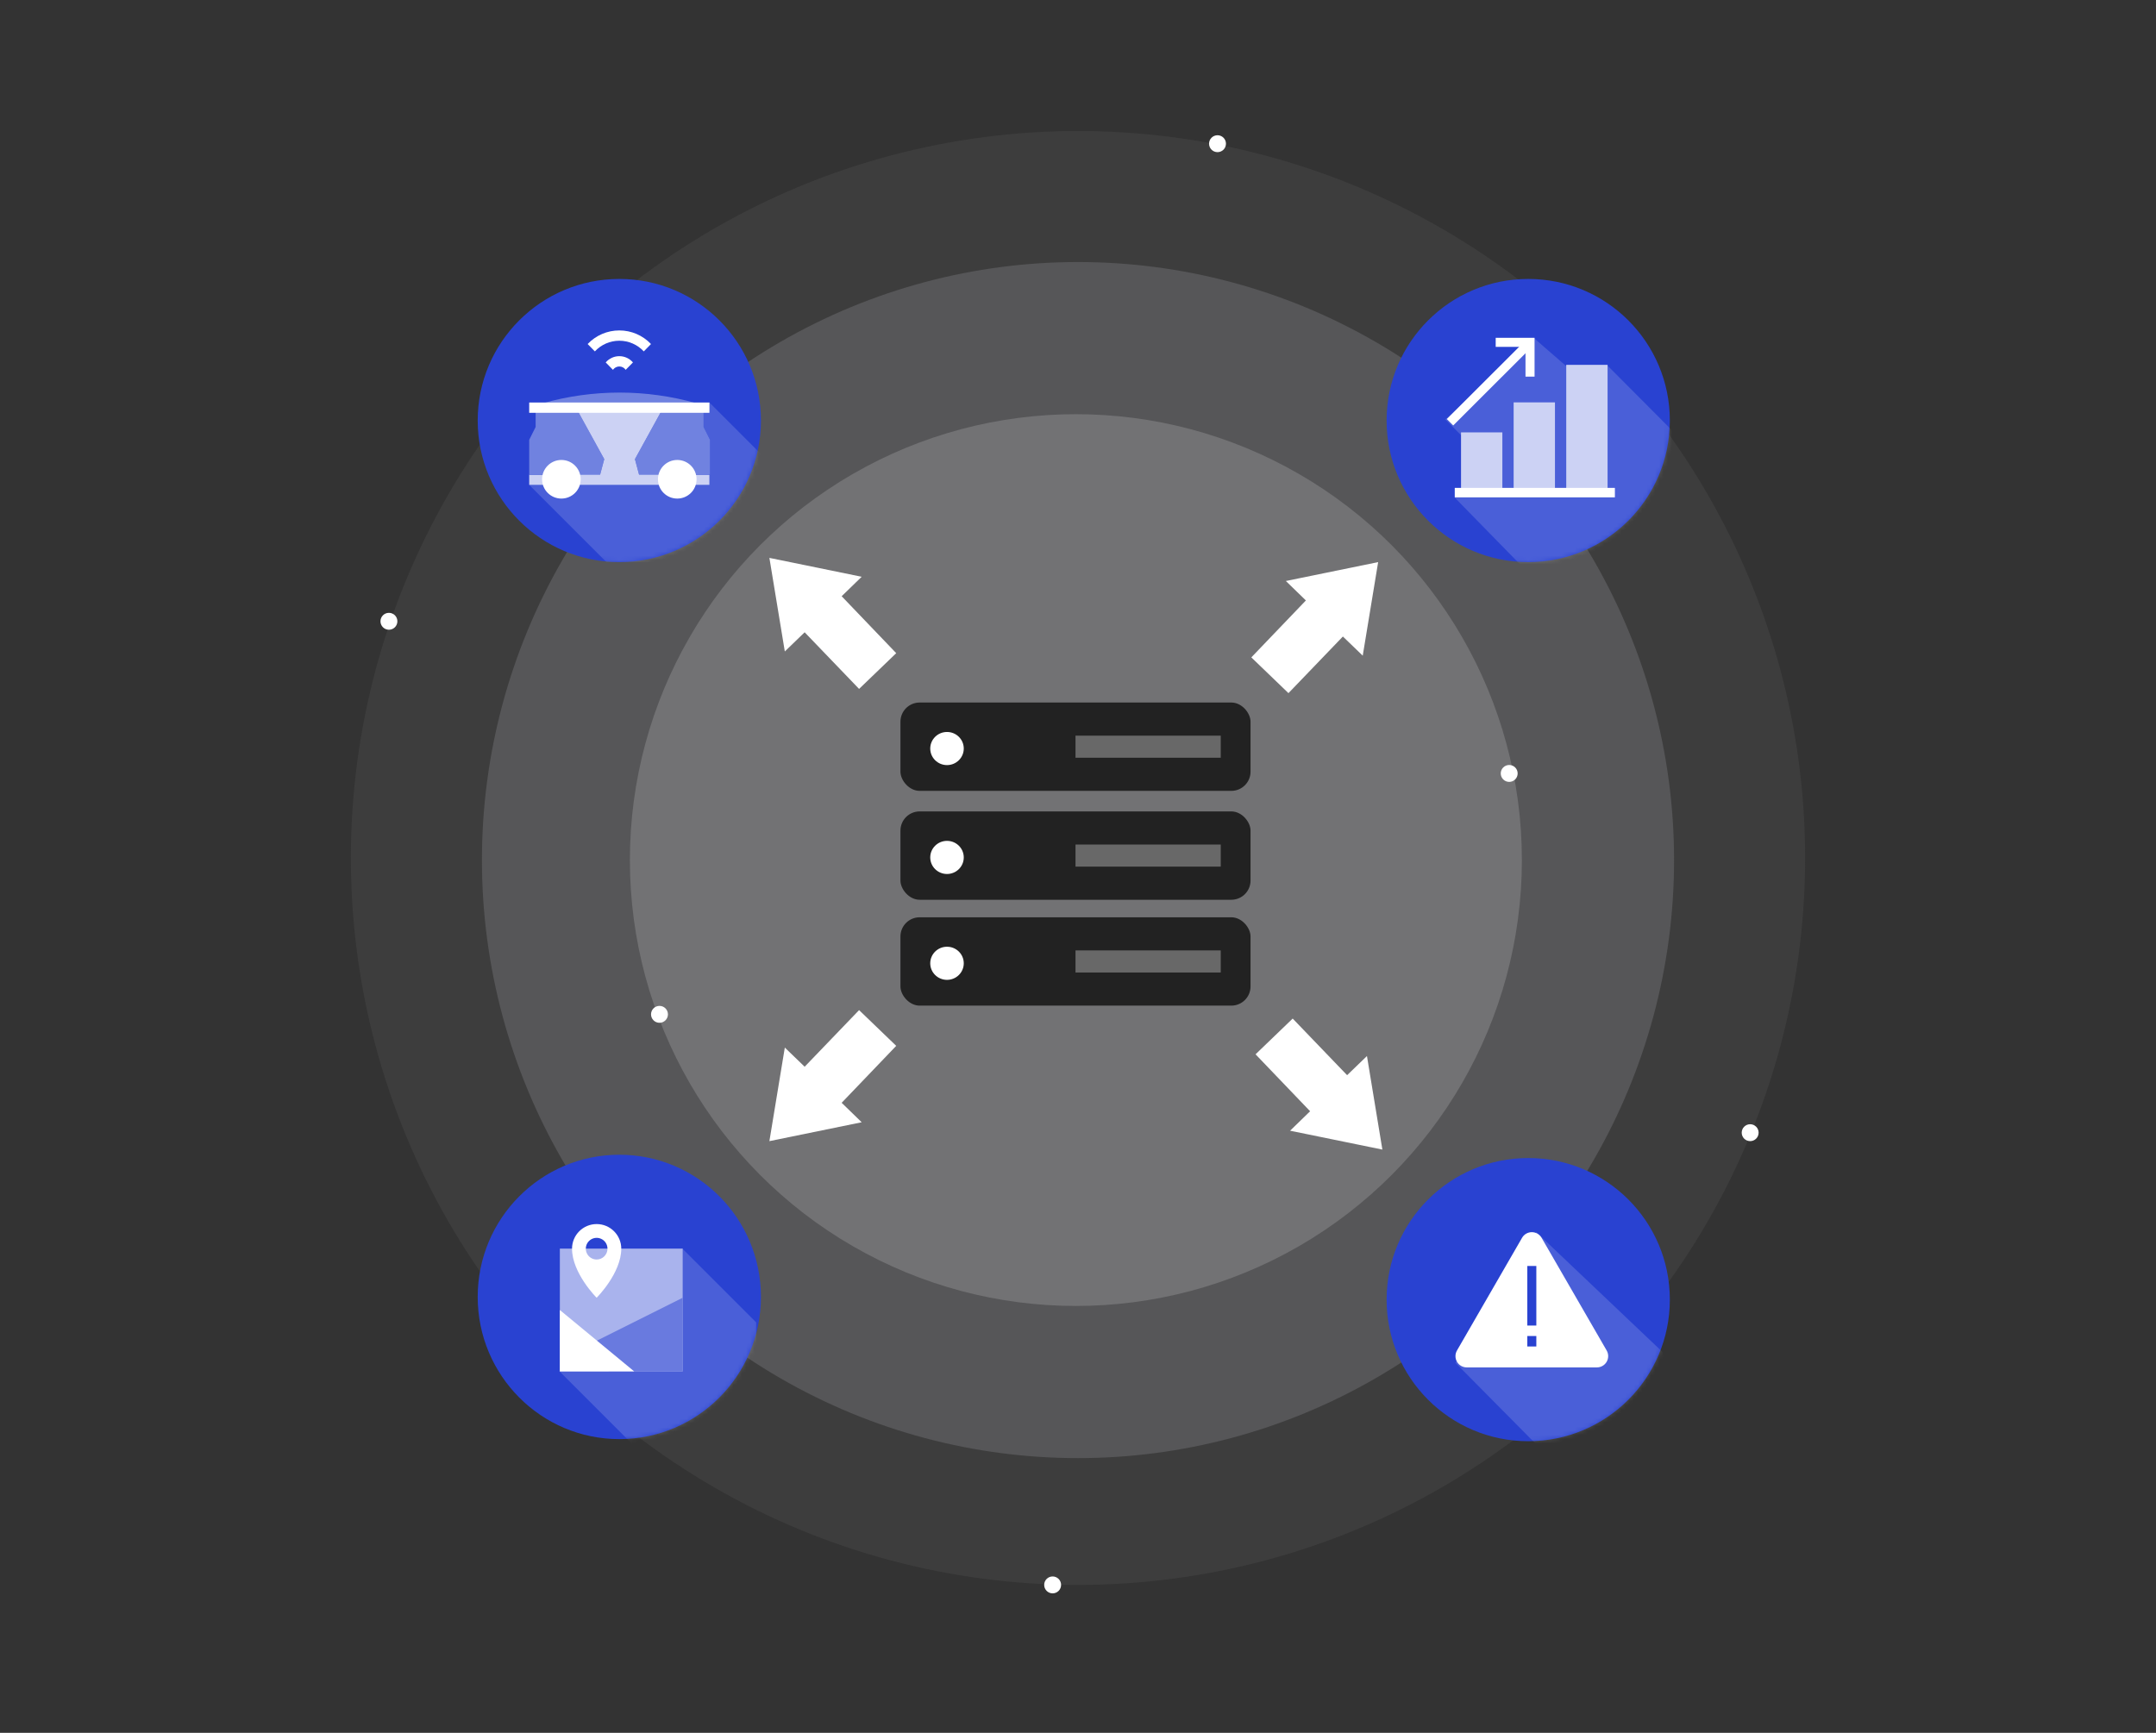 <?xml version="1.0" encoding="UTF-8"?>
<svg width="510px" height="410px" viewBox="0 0 510 410" version="1.1" xmlns="http://www.w3.org/2000/svg" xmlns:xlink="http://www.w3.org/1999/xlink">
    <rect x="0" y="0" width="510" height="410" fill="#333333" stroke="none"/>
    <title>Koop API@3x</title>
    <defs>
        <circle id="path-1" cx="33.5" cy="33.5" r="33.5"></circle>
        <circle id="path-3" cx="33.5" cy="33.5" r="33.5"></circle>
        <circle id="path-5" cx="33.5" cy="33.5" r="33.5"></circle>
        <ellipse id="path-7" cx="33.5" cy="33.642" rx="33.5" ry="33.642"></ellipse>
    </defs>
    <g id="Koop-API" stroke="none" stroke-width="1" fill="none" fill-rule="evenodd">
        <rect fill="#222222" opacity="0" x="0" y="0" width="510" height="410"></rect>
        <g id="Vehicle-API" transform="translate(51, 0)">
            <ellipse id="Oval" cx="203.5" cy="203" rx="203.5" ry="203"></ellipse>
            <circle id="Oval" fill="#3D3D3D" cx="204" cy="203" r="172"></circle>
            <ellipse id="Oval" fill="#565658" cx="204" cy="203.5" rx="141" ry="141.5"></ellipse>
            <circle id="Oval" fill="#727274" cx="203.5" cy="203.5" r="105.5"></circle>
            <circle id="Oval" cx="203" cy="202" r="70"></circle>
            <g id="Group-12" transform="translate(162, 166.222)">
                <g id="Group-9">
                    <rect id="Rectangle" fill="#222222" x="0" y="0" width="82.815" height="20.902" rx="4.543"></rect>
                    <ellipse id="Oval" fill="#FFFFFF" cx="11.013" cy="10.886" rx="3.965" ry="3.919"></ellipse>
                    <rect id="Rectangle" fill="#FFFFFF" opacity="0.317" x="41.408" y="7.838" width="34.359" height="5.225"></rect>
                </g>
                <g id="Group-10" transform="translate(0, 25.765)">
                    <rect id="Rectangle" fill="#222222" x="0" y="0" width="82.815" height="20.902" rx="4.543"></rect>
                    <ellipse id="Oval" fill="#FFFFFF" cx="11.013" cy="10.886" rx="3.965" ry="3.919"></ellipse>
                    <rect id="Rectangle" fill="#FFFFFF" opacity="0.317" x="41.408" y="7.838" width="34.359" height="5.225"></rect>
                </g>
                <g id="Group-11" transform="translate(0, 50.814)">
                    <rect id="Rectangle" fill="#222222" x="0" y="0" width="82.815" height="20.902" rx="4.543"></rect>
                    <ellipse id="Oval" fill="#FFFFFF" cx="11.013" cy="10.886" rx="3.965" ry="3.919"></ellipse>
                    <rect id="Rectangle" fill="#FFFFFF" opacity="0.317" x="41.408" y="7.838" width="34.359" height="5.225"></rect>
                </g>
            </g>
            <circle id="Oval" fill="#FFFFFF" cx="105" cy="240" r="2"></circle>
            <circle id="Oval" fill="#FFFFFF" cx="237" cy="34" r="2"></circle>
            <circle id="Oval" fill="#FFFFFF" cx="41" cy="147" r="2"></circle>
            <circle id="Oval" fill="#FFFFFF" cx="198" cy="375" r="2"></circle>
            <circle id="Oval" fill="#FFFFFF" cx="306" cy="183" r="2"></circle>
            <circle id="Oval" fill="#FFFFFF" cx="363" cy="268" r="2"></circle>
            <polygon id="Path-2" fill="#FFFFFF" points="245 155.544 253.784 164 266.659 150.604 271.353 155.138 275 133 253.168 137.467 257.906 142.07"></polygon>
            <polygon id="Path-2" fill="#FFFFFF" transform="translate(146, 147.5) scale(-1, 1) translate(-146, -147.5) " points="131 154.544 139.784 163 152.659 149.604 157.353 154.138 161 132 139.168 136.467 143.906 141.07"></polygon>
            <polygon id="Path-2" fill="#FFFFFF" transform="translate(261, 256.5) scale(1, -1) translate(-261, -256.5) " points="246 263.544 254.784 272 267.659 258.604 272.353 263.138 276 241 254.168 245.467 258.906 250.07"></polygon>
            <polygon id="Path-2" fill="#FFFFFF" transform="translate(146, 254.5) scale(-1, -1) translate(-146, -254.5) " points="131 261.544 139.784 270 152.659 256.604 157.353 261.138 161 239 139.168 243.467 143.906 248.07"></polygon>
            <g id="Fill-5408" transform="translate(277, 274)">
                <mask id="mask-2" fill="white">
                    <use xlink:href="#path-1"></use>
                </mask>
                <use id="Mask" fill="#2942D1" xlink:href="#path-1"></use>
                <g id="0-78" mask="url(#mask-2)">
                    <g transform="translate(16.289, 17.538)">
                        <g id="shadow" opacity="0.154">
                            <polygon id="Path" fill="#FFFFFF" points="51.677 30.919 19.129 1.41693644e-14 9.79658006e-14 30.919 20.355 51.474 51.677 49.428"></polygon>
                        </g>
                        <g id="Слой_1">
                            <path d="M15.753,1.333 L0.357,28 C-0.119,28.825 -0.119,29.842 0.357,30.667 C0.834,31.492 1.714,32 2.667,32 L33.459,32 C34.411,32 35.292,31.492 35.768,30.667 C36.244,29.842 36.244,28.825 35.768,28 L20.372,1.333 C19.896,0.508 19.015,0 18.063,0 C17.11,0 16.23,0.508 15.753,1.333 Z" id="Path" fill="#FFFFFF" fill-rule="nonzero"></path>
                            <rect id="Rectangle" fill="#2942D1" fill-rule="nonzero" x="16.996" y="8" width="2.133" height="14.095"></rect>
                            <rect id="Rectangle" fill="#2942D1" fill-rule="nonzero" x="16.996" y="24.571" width="2.133" height="2.476"></rect>
                        </g>
                    </g>
                </g>
            </g>
            <g id="Fill-5408" transform="translate(277, 66)">
                <mask id="mask-4" fill="white">
                    <use xlink:href="#path-3"></use>
                </mask>
                <use id="Mask" fill="#2942D1" xlink:href="#path-3"></use>
                <g id="02-3-04-increase-adoption" mask="url(#mask-4)">
                    <g transform="translate(13.894, 14)">
                        <g id="shadow" opacity="0.154">
                            <polygon id="Path" fill="#FFFFFF" points="28.481 6.526 20.969 0 3.46109142e-13 19.256 11.71 30.95 2.226 37.742 19.183 55.08 49.79 50 54.106 22.307 38.309 6.444"></polygon>
                        </g>
                        <g id="Слой_1" transform="translate(1.106, 1)">
                            <rect id="Rectangle" fill="#CCD2F4" x="2.605" y="21.307" width="9.778" height="13.317"></rect>
                            <rect id="Rectangle" fill="#CCD2F4" x="15.049" y="14.205" width="9.778" height="21.307"></rect>
                            <rect id="Rectangle" fill="#CCD2F4" x="27.494" y="5.327" width="9.778" height="30.185"></rect>
                            <line x1="1.12" y1="35.556" x2="39" y2="35.556" id="Path" stroke="#FFFFFF" stroke-width="2.241"></line>
                            <line x1="0" y1="18.905" x2="18.078" y2="0.849" id="Path" stroke="#FFFFFF" stroke-width="2.144"></line>
                            <polyline id="Path" stroke="#FFFFFF" stroke-width="2.144" points="10.807 0 18.928 0 18.928 8.111"></polyline>
                        </g>
                    </g>
                </g>
            </g>
            <g id="Fill-5408" transform="translate(62, 66)">
                <mask id="mask-6" fill="white">
                    <use xlink:href="#path-5"></use>
                </mask>
                <use id="Mask" fill="#2942D1" xlink:href="#path-5"></use>
                <g id="02-2-04-ride-hail-robotaxis" mask="url(#mask-6)">
                    <g transform="translate(12.182, 12.182)">
                        <g id="shadow" transform="translate(0, 17.055)" opacity="0.154">
                            <polygon id="Path" fill="#FFFFFF" points="0 19.491 18.273 37.764 54.818 37.764 54.818 12.182 42.636 0"></polygon>
                        </g>
                        <g id="Слой_1">
                            <polygon id="Path" fill="#2942D1" fill-rule="nonzero" points="36.545 34.109 36.545 18.326 6.091 18.326 6.091 34.109 0 34.109 0 36.545 6.091 36.545 36.545 36.545 42.636 36.545 42.636 34.109"></polygon>
                            <polygon id="Path" fill="#CCD2F4" points="36.545 34.109 36.545 18.326 6.091 18.326 6.091 34.109 0 34.109 0 36.545 6.091 36.545 36.545 36.545 42.636 36.545 42.636 34.109"></polygon>
                            <polygon id="Path" fill="#2942D1" fill-rule="nonzero" points="16.778 34.109 17.751 30.455 11.05 18.273 1.523 18.273 1.523 22.841 0 25.886 0 34.109"></polygon>
                            <polygon id="Path" fill="#A1AEE9" fill-rule="nonzero" opacity="0.6" points="16.778 34.109 17.751 30.455 11.05 18.273 1.523 18.273 1.523 22.841 0 25.886 0 34.109"></polygon>
                            <polygon id="Path" fill="#2942D1" fill-rule="nonzero" points="25.986 34.109 25.013 30.455 31.714 18.273 41.242 18.273 41.242 22.841 42.765 25.886 42.765 34.109"></polygon>
                            <polygon id="Path" fill="#A1AEE9" fill-rule="nonzero" opacity="0.6" points="25.986 34.109 25.013 30.455 31.714 18.273 41.242 18.273 41.242 22.841 42.765 25.886 42.765 34.109"></polygon>
                            <g id="self2-link" transform="translate(13.826, 0)" fill="#FFFFFF" fill-rule="nonzero">
                                <g id="self2">
                                    <path d="M7.492,6.091 C6.254,6.091 5.077,6.632 4.27,7.571 L5.987,9.321 C6.327,8.824 6.89,8.527 7.492,8.527 C8.095,8.527 8.658,8.824 8.998,9.321 L10.715,7.571 C9.908,6.632 8.731,6.091 7.492,6.091 Z" id="Path"></path>
                                    <path d="M7.492,0 C4.659,-0.001 1.95,1.163 0,3.219 L1.706,4.958 C3.201,3.35 5.297,2.436 7.492,2.436 C9.688,2.436 11.784,3.35 13.279,4.958 L14.985,3.219 C13.035,1.163 10.326,-0.001 7.492,0 L7.492,0 Z" id="Path"></path>
                                </g>
                            </g>
                            <path d="M39.656,17.257 L39.656,18.274 L3.11,18.274 L3.11,17.257 C15.054,13.854 27.712,13.854 39.656,17.257 L39.656,17.257 Z" id="Path" fill="#2942D1" fill-rule="nonzero"></path>
                            <path d="M39.656,17.257 L39.656,18.274 L3.11,18.274 L3.11,17.257 C15.054,13.854 27.712,13.854 39.656,17.257 L39.656,17.257 Z" id="Path" fill="#A1AEE9" fill-rule="nonzero" opacity="0.6"></path>
                            <rect id="Rectangle" fill="#FFFFFF" fill-rule="nonzero" x="0" y="17.055" width="42.636" height="2.436"></rect>
                            <circle id="Oval" fill="#FFFFFF" fill-rule="nonzero" cx="7.614" cy="35.216" r="4.568"></circle>
                            <circle id="Oval" fill="#FFFFFF" fill-rule="nonzero" cx="35.023" cy="35.216" r="4.568"></circle>
                        </g>
                    </g>
                </g>
            </g>
            <g id="Fill-1394" transform="translate(62, 273.219)">
                <mask id="mask-8" fill="white">
                    <use xlink:href="#path-7"></use>
                </mask>
                <use id="Mask" fill="#2942D1" xlink:href="#path-7"></use>
                <g id="0-79" mask="url(#mask-8)">
                    <g transform="translate(19.298, 16.403)">
                        <polygon id="Path" fill="#FFFFFF" fill-rule="evenodd" opacity="0.154" points="46.488 52.311 17.513 52.311 0 34.799 29.055 5.744 46.622 23.311"></polygon>
                        <rect id="Rectangle" fill="#A9B3ED" fill-rule="nonzero" x="0.135" y="5.811" width="29.055" height="29.055"></rect>
                        <polygon id="Path" fill="#697ADF" fill-rule="nonzero" points="5.946 29.055 29.189 17.433 29.189 34.866 11.717 34.866"></polygon>
                        <polygon id="Path" fill="#FFFFFF" fill-rule="nonzero" points="11.717 34.866 17.726 34.866 0.135 20.338 0.135 34.866"></polygon>
                        <path d="M8.838,0 C7.294,0 5.813,0.614 4.721,1.706 C3.628,2.798 3.015,4.279 3.015,5.824 C3.015,11.628 8.838,17.433 8.838,17.433 C8.838,17.433 14.662,11.628 14.662,5.824 C14.662,2.607 12.055,0 8.838,0 Z M8.838,8.386 C7.802,8.386 6.867,7.762 6.471,6.804 C6.074,5.847 6.293,4.744 7.026,4.011 C7.759,3.278 8.862,3.059 9.819,3.456 C10.777,3.853 11.401,4.787 11.401,5.824 C11.401,7.239 10.254,8.386 8.838,8.386 Z" id="Shape" fill="#FFFFFF" fill-rule="nonzero"></path>
                    </g>
                </g>
            </g>
        </g>
    </g>
</svg>